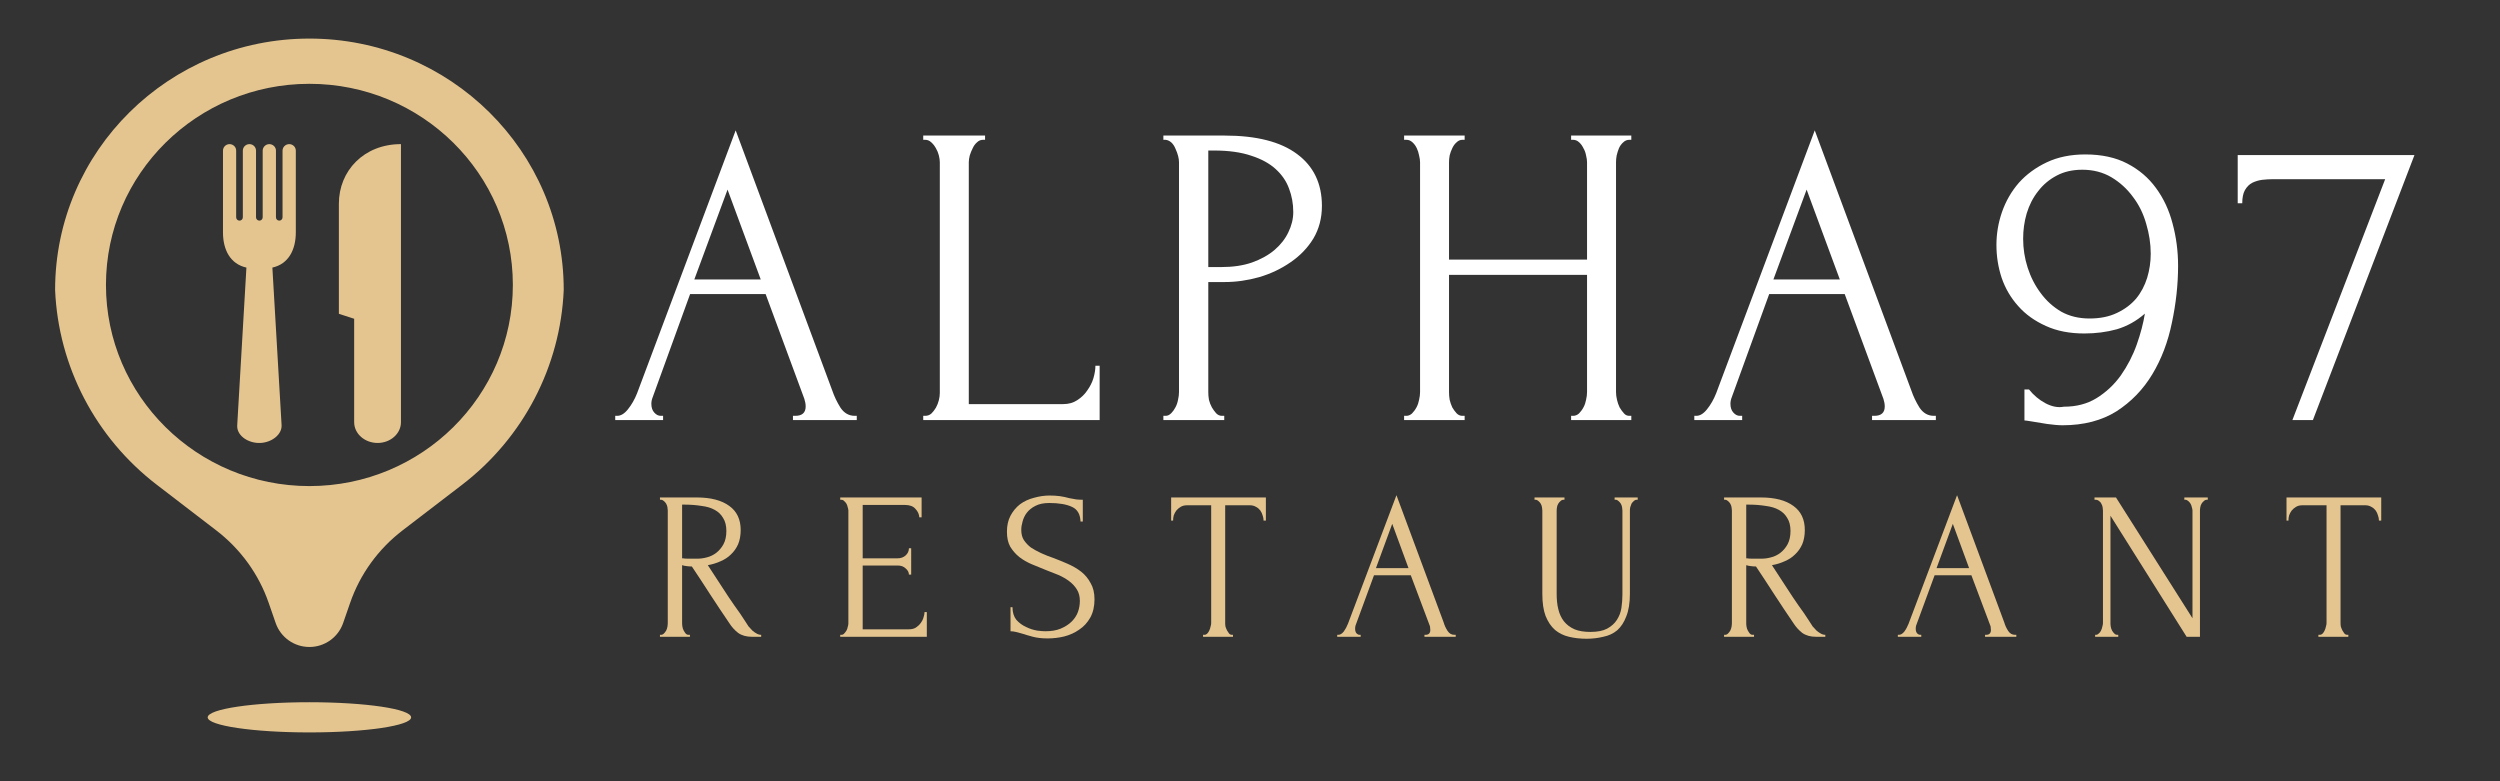 <svg xmlns="http://www.w3.org/2000/svg" xmlns:xlink="http://www.w3.org/1999/xlink" width="160" zoomAndPan="magnify" viewBox="0 0 120 37.5" height="50" preserveAspectRatio="xMidYMid meet" version="1.0"><rect x="0" y="0" width="120" height="37.5" fill="#333333" stroke="none"/><defs><g/><clipPath id="e47117f96a"><path d="M 2.641 1.852 L 27.062 1.852 L 27.062 35.156 L 2.641 35.156 Z M 2.641 1.852 " clip-rule="nonzero"/></clipPath></defs><g clip-path="url(#e47117f96a)"><path fill="#e4c590" d="M 12.898 28.941 C 12.422 27.562 11.547 26.355 10.383 25.461 L 7.523 23.266 C 4.586 21.012 2.801 17.59 2.645 13.918 C 2.645 7.254 8.109 1.852 14.852 1.852 C 21.594 1.852 27.059 7.254 27.059 13.918 C 26.902 17.59 25.121 21.012 22.184 23.266 L 19.32 25.461 C 18.156 26.355 17.281 27.562 16.805 28.941 L 16.469 29.91 C 16.23 30.594 15.582 31.055 14.852 31.055 C 14.121 31.055 13.473 30.594 13.234 29.91 Z M 14.852 35.156 C 12.156 35.156 9.969 34.832 9.969 34.434 C 9.969 34.031 12.156 33.707 14.852 33.707 C 17.547 33.707 19.734 34.031 19.734 34.434 C 19.734 34.832 17.547 35.156 14.852 35.156 Z M 14.852 23.332 C 20.246 23.332 24.617 19.008 24.617 13.676 C 24.617 8.344 20.246 4.023 14.852 4.023 C 9.461 4.023 5.086 8.344 5.086 13.676 C 5.086 19.008 9.461 23.332 14.852 23.332 Z M 13.074 12.844 L 13.516 20.402 C 13.543 20.852 13.051 21.238 12.496 21.262 C 11.941 21.285 11.41 20.941 11.387 20.492 C 11.383 20.461 11.383 20.43 11.387 20.402 L 11.828 12.844 C 11.047 12.672 10.703 11.98 10.703 11.156 L 10.703 7.23 C 10.703 7.059 10.844 6.918 11.02 6.918 C 11.195 6.918 11.336 7.059 11.336 7.23 L 11.336 10.43 C 11.336 10.52 11.406 10.59 11.496 10.59 C 11.586 10.59 11.656 10.52 11.656 10.43 L 11.656 7.23 C 11.656 7.059 11.797 6.918 11.973 6.918 C 12.148 6.918 12.289 7.059 12.289 7.23 L 12.289 10.43 C 12.289 10.52 12.363 10.59 12.449 10.59 C 12.539 10.59 12.609 10.52 12.609 10.43 L 12.609 7.23 C 12.609 7.059 12.754 6.918 12.926 6.918 C 13.102 6.918 13.246 7.059 13.246 7.23 L 13.246 10.43 C 13.246 10.52 13.316 10.59 13.406 10.59 C 13.492 10.59 13.562 10.52 13.562 10.43 L 13.562 7.23 C 13.562 7.059 13.707 6.918 13.883 6.918 C 14.059 6.918 14.199 7.059 14.199 7.23 L 14.199 11.156 C 14.199 11.98 13.855 12.672 13.074 12.844 Z M 19.246 14.859 L 19.246 20.266 C 19.246 20.816 18.742 21.262 18.125 21.262 C 17.504 21.262 17 20.816 17 20.266 L 17 15.301 L 16.266 15.062 L 16.266 9.777 C 16.266 8.199 17.465 6.918 19.246 6.918 Z M 19.246 14.859 " fill-opacity="1" fill-rule="nonzero"/></g><g fill="#ffffff" fill-opacity="1"><g transform="translate(29.234, 20.163)"><g><path d="M 8.828 -0.203 L 8.938 -0.203 C 9.27 -0.203 9.438 -0.352 9.438 -0.656 C 9.438 -0.77 9.414 -0.891 9.375 -1.016 L 7.516 -6.047 L 3.891 -6.047 L 2.094 -1.094 C 2.051 -0.988 2.031 -0.883 2.031 -0.781 C 2.031 -0.602 2.078 -0.461 2.172 -0.359 C 2.266 -0.254 2.367 -0.203 2.484 -0.203 L 2.594 -0.203 L 2.594 0 L 0.297 0 L 0.297 -0.203 L 0.391 -0.203 C 0.566 -0.203 0.738 -0.305 0.906 -0.516 C 1.082 -0.734 1.227 -0.988 1.344 -1.281 L 6.078 -13.906 L 10.719 -1.406 C 10.812 -1.133 10.941 -0.863 11.109 -0.594 C 11.285 -0.332 11.516 -0.203 11.797 -0.203 L 11.891 -0.203 L 11.891 0 L 8.828 0 Z M 4.094 -6.75 L 7.281 -6.75 L 5.688 -11.062 Z M 4.094 -6.75 "/></g></g></g><g fill="#ffffff" fill-opacity="1"><g transform="translate(43.377, 20.163)"><g><path d="M 0.938 -0.203 L 1.031 -0.203 C 1.145 -0.203 1.242 -0.238 1.328 -0.312 C 1.41 -0.395 1.484 -0.488 1.547 -0.594 C 1.609 -0.707 1.656 -0.828 1.688 -0.953 C 1.719 -1.078 1.734 -1.191 1.734 -1.297 L 1.734 -12.375 C 1.734 -12.469 1.719 -12.578 1.688 -12.703 C 1.656 -12.828 1.609 -12.941 1.547 -13.047 C 1.484 -13.16 1.41 -13.254 1.328 -13.328 C 1.242 -13.41 1.145 -13.453 1.031 -13.453 L 0.938 -13.453 L 0.938 -13.656 L 3.906 -13.656 L 3.906 -13.453 L 3.812 -13.453 C 3.695 -13.453 3.598 -13.41 3.516 -13.328 C 3.43 -13.254 3.363 -13.16 3.312 -13.047 C 3.258 -12.941 3.211 -12.828 3.172 -12.703 C 3.141 -12.578 3.125 -12.469 3.125 -12.375 L 3.125 -0.766 L 7.656 -0.766 C 7.914 -0.766 8.141 -0.828 8.328 -0.953 C 8.523 -1.078 8.688 -1.234 8.812 -1.422 C 8.945 -1.609 9.047 -1.805 9.109 -2.016 C 9.172 -2.234 9.203 -2.43 9.203 -2.609 L 9.406 -2.609 L 9.406 0 L 0.938 0 Z M 0.938 -0.203 "/></g></g></g><g fill="#ffffff" fill-opacity="1"><g transform="translate(54.936, 20.163)"><g><path d="M 0.906 -13.656 L 3.844 -13.656 C 5.375 -13.656 6.535 -13.359 7.328 -12.766 C 8.117 -12.18 8.516 -11.352 8.516 -10.281 C 8.516 -9.695 8.379 -9.176 8.109 -8.719 C 7.836 -8.27 7.473 -7.891 7.016 -7.578 C 6.566 -7.266 6.062 -7.023 5.5 -6.859 C 4.945 -6.703 4.395 -6.625 3.844 -6.625 L 3.062 -6.625 L 3.062 -1.344 C 3.062 -1.227 3.07 -1.102 3.094 -0.969 C 3.125 -0.844 3.172 -0.723 3.234 -0.609 C 3.297 -0.504 3.363 -0.41 3.438 -0.328 C 3.52 -0.242 3.613 -0.203 3.719 -0.203 L 3.828 -0.203 L 3.828 0 L 0.906 0 L 0.906 -0.203 L 1.016 -0.203 C 1.109 -0.203 1.195 -0.242 1.281 -0.328 C 1.363 -0.41 1.43 -0.504 1.484 -0.609 C 1.547 -0.723 1.586 -0.844 1.609 -0.969 C 1.641 -1.102 1.656 -1.227 1.656 -1.344 L 1.656 -12.375 C 1.656 -12.562 1.598 -12.781 1.484 -13.031 C 1.379 -13.281 1.223 -13.422 1.016 -13.453 L 0.906 -13.453 Z M 3.062 -12.938 L 3.062 -7.344 L 3.688 -7.344 C 4.238 -7.344 4.727 -7.414 5.156 -7.562 C 5.594 -7.719 5.957 -7.922 6.25 -8.172 C 6.539 -8.422 6.758 -8.703 6.906 -9.016 C 7.062 -9.336 7.141 -9.66 7.141 -9.984 C 7.141 -10.391 7.07 -10.766 6.938 -11.109 C 6.812 -11.461 6.598 -11.773 6.297 -12.047 C 6.004 -12.316 5.613 -12.531 5.125 -12.688 C 4.645 -12.852 4.051 -12.938 3.344 -12.938 Z M 3.062 -12.938 "/></g></g></g><g fill="#ffffff" fill-opacity="1"><g transform="translate(66.225, 20.163)"><g><path d="M 9.188 -0.203 L 9.281 -0.203 C 9.383 -0.203 9.477 -0.238 9.562 -0.312 C 9.645 -0.395 9.719 -0.492 9.781 -0.609 C 9.844 -0.723 9.883 -0.844 9.906 -0.969 C 9.938 -1.102 9.953 -1.227 9.953 -1.344 L 9.953 -6.969 L 3.328 -6.969 L 3.328 -1.344 C 3.328 -1.227 3.336 -1.102 3.359 -0.969 C 3.391 -0.844 3.43 -0.723 3.484 -0.609 C 3.547 -0.504 3.613 -0.41 3.688 -0.328 C 3.77 -0.242 3.863 -0.203 3.969 -0.203 L 4.078 -0.203 L 4.078 0 L 1.172 0 L 1.172 -0.203 L 1.281 -0.203 C 1.375 -0.203 1.461 -0.238 1.547 -0.312 C 1.629 -0.395 1.703 -0.492 1.766 -0.609 C 1.828 -0.723 1.867 -0.844 1.891 -0.969 C 1.922 -1.102 1.938 -1.227 1.938 -1.344 L 1.938 -12.375 C 1.938 -12.469 1.922 -12.578 1.891 -12.703 C 1.867 -12.828 1.832 -12.941 1.781 -13.047 C 1.727 -13.16 1.66 -13.254 1.578 -13.328 C 1.492 -13.41 1.395 -13.453 1.281 -13.453 L 1.172 -13.453 L 1.172 -13.656 L 4.078 -13.656 L 4.078 -13.453 L 3.969 -13.453 C 3.863 -13.453 3.77 -13.41 3.688 -13.328 C 3.602 -13.254 3.535 -13.16 3.484 -13.047 C 3.43 -12.941 3.391 -12.828 3.359 -12.703 C 3.336 -12.578 3.328 -12.469 3.328 -12.375 L 3.328 -7.703 L 9.953 -7.703 L 9.953 -12.375 C 9.953 -12.469 9.938 -12.578 9.906 -12.703 C 9.883 -12.828 9.844 -12.941 9.781 -13.047 C 9.727 -13.16 9.66 -13.254 9.578 -13.328 C 9.492 -13.41 9.395 -13.453 9.281 -13.453 L 9.188 -13.453 L 9.188 -13.656 L 12.078 -13.656 L 12.078 -13.453 L 11.984 -13.453 C 11.867 -13.453 11.77 -13.41 11.688 -13.328 C 11.602 -13.254 11.535 -13.16 11.484 -13.047 C 11.441 -12.941 11.406 -12.828 11.375 -12.703 C 11.352 -12.578 11.344 -12.469 11.344 -12.375 L 11.344 -1.344 C 11.344 -1.227 11.359 -1.102 11.391 -0.969 C 11.422 -0.844 11.461 -0.723 11.516 -0.609 C 11.578 -0.504 11.645 -0.41 11.719 -0.328 C 11.789 -0.242 11.879 -0.203 11.984 -0.203 L 12.078 -0.203 L 12.078 0 L 9.188 0 Z M 9.188 -0.203 "/></g></g></g><g fill="#ffffff" fill-opacity="1"><g transform="translate(81.03, 20.163)"><g><path d="M 8.828 -0.203 L 8.938 -0.203 C 9.27 -0.203 9.438 -0.352 9.438 -0.656 C 9.438 -0.77 9.414 -0.891 9.375 -1.016 L 7.516 -6.047 L 3.891 -6.047 L 2.094 -1.094 C 2.051 -0.988 2.031 -0.883 2.031 -0.781 C 2.031 -0.602 2.078 -0.461 2.172 -0.359 C 2.266 -0.254 2.367 -0.203 2.484 -0.203 L 2.594 -0.203 L 2.594 0 L 0.297 0 L 0.297 -0.203 L 0.391 -0.203 C 0.566 -0.203 0.738 -0.305 0.906 -0.516 C 1.082 -0.734 1.227 -0.988 1.344 -1.281 L 6.078 -13.906 L 10.719 -1.406 C 10.812 -1.133 10.941 -0.863 11.109 -0.594 C 11.285 -0.332 11.516 -0.203 11.797 -0.203 L 11.891 -0.203 L 11.891 0 L 8.828 0 Z M 4.094 -6.75 L 7.281 -6.75 L 5.688 -11.062 Z M 4.094 -6.75 "/></g></g></g><g fill="#ffffff" fill-opacity="1"><g transform="translate(95.173, 20.163)"><g><path d="M 5.125 -4.875 C 5.625 -4.875 6.062 -4.961 6.438 -5.141 C 6.812 -5.316 7.117 -5.547 7.359 -5.828 C 7.598 -6.117 7.773 -6.453 7.891 -6.828 C 8.004 -7.203 8.062 -7.586 8.062 -7.984 C 8.062 -8.461 7.988 -8.941 7.844 -9.422 C 7.707 -9.91 7.492 -10.344 7.203 -10.719 C 6.922 -11.102 6.578 -11.414 6.172 -11.656 C 5.766 -11.895 5.301 -12.016 4.781 -12.016 C 4.312 -12.016 3.898 -11.922 3.547 -11.734 C 3.191 -11.547 2.895 -11.297 2.656 -10.984 C 2.414 -10.68 2.234 -10.328 2.109 -9.922 C 1.992 -9.523 1.938 -9.117 1.938 -8.703 C 1.938 -8.234 2.008 -7.77 2.156 -7.312 C 2.301 -6.863 2.508 -6.457 2.781 -6.094 C 3.051 -5.727 3.379 -5.43 3.766 -5.203 C 4.16 -4.984 4.613 -4.875 5.125 -4.875 Z M 2.219 -1.469 C 2.438 -1.195 2.695 -0.977 3 -0.812 C 3.312 -0.645 3.609 -0.586 3.891 -0.641 C 4.484 -0.641 5.004 -0.773 5.453 -1.047 C 5.91 -1.328 6.301 -1.691 6.625 -2.141 C 6.945 -2.598 7.203 -3.094 7.391 -3.625 C 7.578 -4.156 7.707 -4.648 7.781 -5.109 C 7.375 -4.754 6.926 -4.504 6.438 -4.359 C 5.945 -4.223 5.426 -4.156 4.875 -4.156 C 4.176 -4.156 3.562 -4.273 3.031 -4.516 C 2.5 -4.754 2.055 -5.07 1.703 -5.469 C 1.348 -5.863 1.082 -6.316 0.906 -6.828 C 0.738 -7.336 0.656 -7.863 0.656 -8.406 C 0.656 -8.938 0.742 -9.461 0.922 -9.984 C 1.109 -10.516 1.379 -10.984 1.734 -11.391 C 2.098 -11.797 2.547 -12.125 3.078 -12.375 C 3.609 -12.625 4.223 -12.75 4.922 -12.75 C 5.711 -12.75 6.383 -12.602 6.938 -12.312 C 7.5 -12.02 7.957 -11.629 8.312 -11.141 C 8.676 -10.648 8.941 -10.082 9.109 -9.438 C 9.285 -8.789 9.375 -8.113 9.375 -7.406 C 9.375 -6.5 9.273 -5.586 9.078 -4.672 C 8.891 -3.754 8.578 -2.93 8.141 -2.203 C 7.703 -1.473 7.129 -0.879 6.422 -0.422 C 5.711 0.023 4.848 0.25 3.828 0.25 C 3.629 0.25 3.383 0.227 3.094 0.188 C 2.812 0.145 2.586 0.109 2.422 0.078 C 2.328 0.066 2.227 0.051 2.125 0.031 C 2.02 0.02 1.977 0.016 2 0.016 L 2 -1.469 Z M 2.219 -1.469 "/></g></g></g><g fill="#ffffff" fill-opacity="1"><g transform="translate(107.269, 20.163)"><g><path d="M 3.75 0 L 2.766 0 L 7.219 -11.562 L 1.828 -11.562 C 1.66 -11.562 1.488 -11.551 1.312 -11.531 C 1.145 -11.508 0.988 -11.461 0.844 -11.391 C 0.695 -11.316 0.578 -11.195 0.484 -11.031 C 0.398 -10.875 0.359 -10.664 0.359 -10.406 L 0.141 -10.406 L 0.141 -12.719 L 8.625 -12.719 Z M 3.75 0 "/></g></g></g><g fill="#e4c590" fill-opacity="1"><g transform="translate(31.225, 30.566)"><g><path d="M 1.828 -0.094 L 1.891 -0.094 L 1.891 0 L 0.453 0 L 0.453 -0.094 L 0.5 -0.094 C 0.551 -0.094 0.598 -0.113 0.641 -0.156 C 0.68 -0.195 0.719 -0.242 0.75 -0.297 C 0.781 -0.359 0.801 -0.422 0.812 -0.484 C 0.82 -0.547 0.828 -0.602 0.828 -0.656 L 0.828 -6.062 C 0.828 -6.102 0.82 -6.156 0.812 -6.219 C 0.801 -6.281 0.781 -6.336 0.75 -6.391 C 0.719 -6.441 0.68 -6.484 0.641 -6.516 C 0.598 -6.555 0.551 -6.578 0.5 -6.578 L 0.453 -6.578 L 0.453 -6.688 L 2.219 -6.688 C 2.895 -6.688 3.414 -6.551 3.781 -6.281 C 4.145 -6.02 4.328 -5.633 4.328 -5.125 C 4.328 -4.863 4.285 -4.633 4.203 -4.438 C 4.117 -4.25 4.004 -4.086 3.859 -3.953 C 3.723 -3.816 3.555 -3.707 3.359 -3.625 C 3.172 -3.539 2.969 -3.477 2.75 -3.438 L 3.484 -2.312 C 3.66 -2.039 3.836 -1.773 4.016 -1.516 C 4.203 -1.266 4.383 -1 4.562 -0.719 C 4.602 -0.656 4.648 -0.582 4.703 -0.5 C 4.766 -0.426 4.828 -0.359 4.891 -0.297 C 4.953 -0.242 5.02 -0.195 5.094 -0.156 C 5.164 -0.113 5.238 -0.094 5.312 -0.094 L 5.312 0 L 4.875 0 C 4.602 0 4.379 -0.062 4.203 -0.188 C 4.035 -0.32 3.895 -0.477 3.781 -0.656 C 3.477 -1.102 3.176 -1.555 2.875 -2.016 C 2.582 -2.473 2.285 -2.926 1.984 -3.375 C 1.91 -3.375 1.832 -3.379 1.75 -3.391 C 1.664 -3.398 1.586 -3.414 1.516 -3.438 L 1.516 -0.656 C 1.516 -0.602 1.52 -0.547 1.531 -0.484 C 1.539 -0.422 1.562 -0.359 1.594 -0.297 C 1.625 -0.242 1.656 -0.195 1.688 -0.156 C 1.727 -0.113 1.773 -0.094 1.828 -0.094 Z M 1.516 -6.344 L 1.516 -3.766 L 1.562 -3.766 C 1.613 -3.754 1.695 -3.75 1.812 -3.75 C 1.938 -3.75 2.086 -3.75 2.266 -3.75 C 2.398 -3.75 2.547 -3.77 2.703 -3.812 C 2.867 -3.852 3.02 -3.926 3.156 -4.031 C 3.289 -4.133 3.406 -4.27 3.5 -4.438 C 3.594 -4.613 3.641 -4.828 3.641 -5.078 C 3.641 -5.336 3.586 -5.547 3.484 -5.703 C 3.391 -5.867 3.254 -6 3.078 -6.094 C 2.91 -6.188 2.703 -6.25 2.453 -6.281 C 2.211 -6.32 1.945 -6.344 1.656 -6.344 Z M 1.516 -6.344 "/></g></g></g><g fill="#e4c590" fill-opacity="1"><g transform="translate(39.878, 30.566)"><g><path d="M 0.453 -0.094 L 0.5 -0.094 C 0.562 -0.094 0.609 -0.113 0.641 -0.156 C 0.68 -0.195 0.719 -0.242 0.75 -0.297 C 0.781 -0.348 0.801 -0.406 0.812 -0.469 C 0.832 -0.531 0.844 -0.586 0.844 -0.641 L 0.844 -6.062 C 0.844 -6.102 0.832 -6.156 0.812 -6.219 C 0.801 -6.281 0.781 -6.336 0.75 -6.391 C 0.719 -6.441 0.68 -6.484 0.641 -6.516 C 0.609 -6.555 0.562 -6.578 0.5 -6.578 L 0.453 -6.578 L 0.453 -6.688 L 4.359 -6.688 L 4.359 -5.734 L 4.25 -5.734 C 4.238 -5.891 4.176 -6.023 4.062 -6.141 C 3.957 -6.266 3.789 -6.328 3.562 -6.328 L 1.531 -6.328 L 1.531 -3.766 L 3.203 -3.766 C 3.359 -3.766 3.488 -3.812 3.594 -3.906 C 3.695 -4 3.75 -4.113 3.75 -4.25 L 3.859 -4.25 L 3.859 -2.984 L 3.75 -2.984 C 3.75 -3.098 3.695 -3.195 3.594 -3.281 C 3.5 -3.375 3.367 -3.422 3.203 -3.422 L 1.531 -3.422 L 1.531 -0.359 L 3.75 -0.359 C 3.875 -0.359 3.984 -0.383 4.078 -0.438 C 4.172 -0.5 4.25 -0.57 4.312 -0.656 C 4.383 -0.75 4.43 -0.844 4.453 -0.938 C 4.484 -1.031 4.5 -1.113 4.5 -1.188 L 4.609 -1.188 L 4.609 0 L 0.453 0 Z M 0.453 -0.094 "/></g></g></g><g fill="#e4c590" fill-opacity="1"><g transform="translate(47.974, 30.566)"><g><path d="M 4.562 -1.797 C 4.562 -1.453 4.492 -1.16 4.359 -0.922 C 4.223 -0.68 4.047 -0.488 3.828 -0.344 C 3.617 -0.195 3.379 -0.086 3.109 -0.016 C 2.848 0.047 2.582 0.078 2.312 0.078 C 2.039 0.078 1.805 0.051 1.609 0 C 1.422 -0.051 1.242 -0.102 1.078 -0.156 C 0.973 -0.188 0.875 -0.211 0.781 -0.234 C 0.695 -0.254 0.613 -0.266 0.531 -0.266 L 0.531 -1.422 L 0.625 -1.422 C 0.625 -1.172 0.688 -0.969 0.812 -0.812 C 0.945 -0.664 1.102 -0.551 1.281 -0.469 C 1.457 -0.383 1.633 -0.328 1.812 -0.297 C 1.988 -0.273 2.117 -0.266 2.203 -0.266 C 2.484 -0.266 2.727 -0.305 2.938 -0.391 C 3.156 -0.484 3.332 -0.598 3.469 -0.734 C 3.602 -0.867 3.703 -1.02 3.766 -1.188 C 3.828 -1.363 3.859 -1.539 3.859 -1.719 C 3.859 -1.938 3.812 -2.117 3.719 -2.266 C 3.625 -2.422 3.5 -2.555 3.344 -2.672 C 3.195 -2.785 3.023 -2.883 2.828 -2.969 C 2.629 -3.051 2.43 -3.129 2.234 -3.203 C 2.004 -3.297 1.773 -3.391 1.547 -3.484 C 1.328 -3.578 1.129 -3.691 0.953 -3.828 C 0.773 -3.973 0.629 -4.141 0.516 -4.328 C 0.41 -4.516 0.359 -4.754 0.359 -5.047 C 0.359 -5.336 0.414 -5.594 0.531 -5.812 C 0.645 -6.031 0.797 -6.211 0.984 -6.359 C 1.18 -6.504 1.406 -6.609 1.656 -6.672 C 1.906 -6.742 2.156 -6.781 2.406 -6.781 C 2.582 -6.781 2.75 -6.77 2.906 -6.75 C 3.062 -6.727 3.207 -6.695 3.344 -6.656 C 3.469 -6.633 3.582 -6.613 3.688 -6.594 C 3.789 -6.582 3.895 -6.578 4 -6.578 L 4 -5.531 L 3.891 -5.531 C 3.879 -5.883 3.742 -6.117 3.484 -6.234 C 3.223 -6.359 2.859 -6.422 2.391 -6.422 C 2.117 -6.422 1.895 -6.375 1.719 -6.281 C 1.551 -6.195 1.414 -6.086 1.312 -5.953 C 1.219 -5.828 1.148 -5.688 1.109 -5.531 C 1.066 -5.383 1.047 -5.254 1.047 -5.141 C 1.047 -4.941 1.086 -4.773 1.172 -4.641 C 1.266 -4.504 1.379 -4.383 1.516 -4.281 C 1.66 -4.188 1.82 -4.098 2 -4.016 C 2.188 -3.93 2.383 -3.852 2.594 -3.781 C 2.82 -3.695 3.051 -3.602 3.281 -3.5 C 3.52 -3.395 3.734 -3.27 3.922 -3.125 C 4.109 -2.977 4.258 -2.797 4.375 -2.578 C 4.5 -2.367 4.562 -2.109 4.562 -1.797 Z M 4.562 -1.797 "/></g></g></g><g fill="#e4c590" fill-opacity="1"><g transform="translate(56.121, 30.566)"><g><path d="M 3.016 -0.094 L 3.062 -0.094 L 3.062 0 L 1.625 0 L 1.625 -0.094 L 1.688 -0.094 C 1.738 -0.094 1.785 -0.113 1.828 -0.156 C 1.867 -0.195 1.898 -0.242 1.922 -0.297 C 1.953 -0.359 1.973 -0.422 1.984 -0.484 C 2.004 -0.547 2.016 -0.602 2.016 -0.656 L 2.016 -6.312 L 0.844 -6.312 C 0.727 -6.312 0.629 -6.285 0.547 -6.234 C 0.473 -6.191 0.406 -6.133 0.344 -6.062 C 0.289 -5.988 0.25 -5.91 0.219 -5.828 C 0.195 -5.742 0.188 -5.66 0.188 -5.578 L 0.094 -5.578 L 0.094 -6.688 L 4.641 -6.688 L 4.641 -5.578 L 4.531 -5.578 C 4.531 -5.66 4.516 -5.742 4.484 -5.828 C 4.461 -5.91 4.426 -5.988 4.375 -6.062 C 4.32 -6.133 4.254 -6.191 4.172 -6.234 C 4.086 -6.285 3.992 -6.312 3.891 -6.312 L 2.688 -6.312 L 2.688 -0.656 C 2.688 -0.602 2.691 -0.547 2.703 -0.484 C 2.723 -0.422 2.75 -0.359 2.781 -0.297 C 2.812 -0.242 2.844 -0.195 2.875 -0.156 C 2.914 -0.113 2.961 -0.094 3.016 -0.094 Z M 3.016 -0.094 "/></g></g></g><g fill="#e4c590" fill-opacity="1"><g transform="translate(64.046, 30.566)"><g><path d="M 4.328 -0.094 L 4.375 -0.094 C 4.531 -0.094 4.609 -0.172 4.609 -0.328 C 4.609 -0.379 4.602 -0.438 4.594 -0.5 L 3.672 -2.953 L 1.906 -2.953 L 1.016 -0.531 C 1.004 -0.477 1 -0.43 1 -0.391 C 1 -0.297 1.02 -0.223 1.062 -0.172 C 1.113 -0.117 1.164 -0.094 1.219 -0.094 L 1.266 -0.094 L 1.266 0 L 0.141 0 L 0.141 -0.094 L 0.188 -0.094 C 0.281 -0.094 0.367 -0.145 0.453 -0.25 C 0.535 -0.363 0.602 -0.488 0.656 -0.625 L 2.984 -6.797 L 5.25 -0.688 C 5.289 -0.551 5.352 -0.414 5.438 -0.281 C 5.52 -0.156 5.629 -0.094 5.766 -0.094 L 5.828 -0.094 L 5.828 0 L 4.328 0 Z M 2 -3.297 L 3.562 -3.297 L 2.781 -5.422 Z M 2 -3.297 "/></g></g></g><g fill="#e4c590" fill-opacity="1"><g transform="translate(73.204, 30.566)"><g><path d="M 0.453 -6.688 L 1.891 -6.688 L 1.891 -6.578 L 1.844 -6.578 C 1.789 -6.578 1.742 -6.555 1.703 -6.516 C 1.66 -6.484 1.625 -6.441 1.594 -6.391 C 1.562 -6.336 1.539 -6.281 1.531 -6.219 C 1.52 -6.156 1.516 -6.102 1.516 -6.062 L 1.516 -2.062 C 1.516 -1.789 1.539 -1.547 1.594 -1.328 C 1.645 -1.109 1.734 -0.914 1.859 -0.75 C 1.992 -0.582 2.164 -0.453 2.375 -0.359 C 2.582 -0.273 2.836 -0.234 3.141 -0.234 C 3.473 -0.234 3.738 -0.285 3.938 -0.391 C 4.145 -0.504 4.301 -0.645 4.406 -0.812 C 4.52 -0.988 4.594 -1.18 4.625 -1.391 C 4.656 -1.609 4.672 -1.82 4.672 -2.031 L 4.672 -6.062 C 4.672 -6.102 4.664 -6.156 4.656 -6.219 C 4.645 -6.281 4.625 -6.336 4.594 -6.391 C 4.562 -6.441 4.523 -6.484 4.484 -6.516 C 4.441 -6.555 4.398 -6.578 4.359 -6.578 L 4.297 -6.578 L 4.297 -6.688 L 5.406 -6.688 L 5.406 -6.578 L 5.359 -6.578 C 5.305 -6.578 5.258 -6.555 5.219 -6.516 C 5.176 -6.484 5.141 -6.441 5.109 -6.391 C 5.086 -6.336 5.066 -6.281 5.047 -6.219 C 5.035 -6.156 5.031 -6.102 5.031 -6.062 L 5.031 -2.062 C 5.031 -1.625 4.973 -1.266 4.859 -0.984 C 4.754 -0.703 4.609 -0.477 4.422 -0.312 C 4.234 -0.156 4.008 -0.051 3.75 0 C 3.5 0.062 3.234 0.094 2.953 0.094 C 2.648 0.094 2.367 0.062 2.109 0 C 1.848 -0.062 1.625 -0.172 1.438 -0.328 C 1.25 -0.492 1.098 -0.719 0.984 -1 C 0.879 -1.281 0.828 -1.633 0.828 -2.062 L 0.828 -6.062 C 0.828 -6.102 0.82 -6.156 0.812 -6.219 C 0.801 -6.281 0.781 -6.336 0.75 -6.391 C 0.719 -6.441 0.68 -6.484 0.641 -6.516 C 0.598 -6.555 0.551 -6.578 0.5 -6.578 L 0.453 -6.578 Z M 0.453 -6.688 "/></g></g></g><g fill="#e4c590" fill-opacity="1"><g transform="translate(82.303, 30.566)"><g><path d="M 1.828 -0.094 L 1.891 -0.094 L 1.891 0 L 0.453 0 L 0.453 -0.094 L 0.5 -0.094 C 0.551 -0.094 0.598 -0.113 0.641 -0.156 C 0.68 -0.195 0.719 -0.242 0.75 -0.297 C 0.781 -0.359 0.801 -0.422 0.812 -0.484 C 0.82 -0.547 0.828 -0.602 0.828 -0.656 L 0.828 -6.062 C 0.828 -6.102 0.82 -6.156 0.812 -6.219 C 0.801 -6.281 0.781 -6.336 0.75 -6.391 C 0.719 -6.441 0.68 -6.484 0.641 -6.516 C 0.598 -6.555 0.551 -6.578 0.5 -6.578 L 0.453 -6.578 L 0.453 -6.688 L 2.219 -6.688 C 2.895 -6.688 3.414 -6.551 3.781 -6.281 C 4.145 -6.02 4.328 -5.633 4.328 -5.125 C 4.328 -4.863 4.285 -4.633 4.203 -4.438 C 4.117 -4.25 4.004 -4.086 3.859 -3.953 C 3.723 -3.816 3.555 -3.707 3.359 -3.625 C 3.172 -3.539 2.969 -3.477 2.75 -3.438 L 3.484 -2.312 C 3.66 -2.039 3.836 -1.773 4.016 -1.516 C 4.203 -1.266 4.383 -1 4.562 -0.719 C 4.602 -0.656 4.648 -0.582 4.703 -0.5 C 4.766 -0.426 4.828 -0.359 4.891 -0.297 C 4.953 -0.242 5.02 -0.195 5.094 -0.156 C 5.164 -0.113 5.238 -0.094 5.312 -0.094 L 5.312 0 L 4.875 0 C 4.602 0 4.379 -0.062 4.203 -0.188 C 4.035 -0.32 3.895 -0.477 3.781 -0.656 C 3.477 -1.102 3.176 -1.555 2.875 -2.016 C 2.582 -2.473 2.285 -2.926 1.984 -3.375 C 1.91 -3.375 1.832 -3.379 1.75 -3.391 C 1.664 -3.398 1.586 -3.414 1.516 -3.438 L 1.516 -0.656 C 1.516 -0.602 1.52 -0.547 1.531 -0.484 C 1.539 -0.422 1.562 -0.359 1.594 -0.297 C 1.625 -0.242 1.656 -0.195 1.688 -0.156 C 1.727 -0.113 1.773 -0.094 1.828 -0.094 Z M 1.516 -6.344 L 1.516 -3.766 L 1.562 -3.766 C 1.613 -3.754 1.695 -3.75 1.812 -3.75 C 1.938 -3.75 2.086 -3.75 2.266 -3.75 C 2.398 -3.75 2.547 -3.77 2.703 -3.812 C 2.867 -3.852 3.02 -3.926 3.156 -4.031 C 3.289 -4.133 3.406 -4.27 3.5 -4.438 C 3.594 -4.613 3.641 -4.828 3.641 -5.078 C 3.641 -5.336 3.586 -5.547 3.484 -5.703 C 3.391 -5.867 3.254 -6 3.078 -6.094 C 2.91 -6.188 2.703 -6.25 2.453 -6.281 C 2.211 -6.32 1.945 -6.344 1.656 -6.344 Z M 1.516 -6.344 "/></g></g></g><g fill="#e4c590" fill-opacity="1"><g transform="translate(90.955, 30.566)"><g><path d="M 4.328 -0.094 L 4.375 -0.094 C 4.531 -0.094 4.609 -0.172 4.609 -0.328 C 4.609 -0.379 4.602 -0.438 4.594 -0.5 L 3.672 -2.953 L 1.906 -2.953 L 1.016 -0.531 C 1.004 -0.477 1 -0.43 1 -0.391 C 1 -0.297 1.02 -0.223 1.062 -0.172 C 1.113 -0.117 1.164 -0.094 1.219 -0.094 L 1.266 -0.094 L 1.266 0 L 0.141 0 L 0.141 -0.094 L 0.188 -0.094 C 0.281 -0.094 0.367 -0.145 0.453 -0.25 C 0.535 -0.363 0.602 -0.488 0.656 -0.625 L 2.984 -6.797 L 5.25 -0.688 C 5.289 -0.551 5.352 -0.414 5.438 -0.281 C 5.52 -0.156 5.629 -0.094 5.766 -0.094 L 5.828 -0.094 L 5.828 0 L 4.328 0 Z M 2 -3.297 L 3.562 -3.297 L 2.781 -5.422 Z M 2 -3.297 "/></g></g></g><g fill="#e4c590" fill-opacity="1"><g transform="translate(100.114, 30.566)"><g><path d="M 1.516 -0.094 L 1.562 -0.094 L 1.562 0 L 0.453 0 L 0.453 -0.094 L 0.5 -0.094 C 0.539 -0.094 0.582 -0.113 0.625 -0.156 C 0.676 -0.195 0.711 -0.242 0.734 -0.297 C 0.766 -0.359 0.785 -0.422 0.797 -0.484 C 0.816 -0.547 0.828 -0.602 0.828 -0.656 L 0.828 -6.062 C 0.828 -6.102 0.82 -6.156 0.812 -6.219 C 0.801 -6.281 0.781 -6.336 0.75 -6.391 C 0.727 -6.441 0.691 -6.484 0.641 -6.516 C 0.598 -6.555 0.539 -6.578 0.469 -6.578 L 0.422 -6.578 L 0.422 -6.688 L 1.453 -6.688 L 5.125 -0.891 L 5.125 -6.062 C 5.125 -6.102 5.113 -6.156 5.094 -6.219 C 5.082 -6.281 5.062 -6.336 5.031 -6.391 C 5 -6.441 4.961 -6.484 4.922 -6.516 C 4.879 -6.555 4.832 -6.578 4.781 -6.578 L 4.734 -6.578 L 4.734 -6.688 L 5.859 -6.688 L 5.859 -6.578 L 5.812 -6.578 C 5.758 -6.578 5.711 -6.555 5.672 -6.516 C 5.629 -6.484 5.594 -6.441 5.562 -6.391 C 5.531 -6.336 5.508 -6.281 5.5 -6.219 C 5.488 -6.156 5.484 -6.102 5.484 -6.062 L 5.484 0 L 4.844 0 L 1.188 -5.812 L 1.188 -0.656 C 1.188 -0.602 1.191 -0.547 1.203 -0.484 C 1.211 -0.422 1.234 -0.359 1.266 -0.297 C 1.297 -0.242 1.332 -0.195 1.375 -0.156 C 1.414 -0.113 1.461 -0.094 1.516 -0.094 Z M 1.516 -0.094 "/></g></g></g><g fill="#e4c590" fill-opacity="1"><g transform="translate(109.658, 30.566)"><g><path d="M 3.016 -0.094 L 3.062 -0.094 L 3.062 0 L 1.625 0 L 1.625 -0.094 L 1.688 -0.094 C 1.738 -0.094 1.785 -0.113 1.828 -0.156 C 1.867 -0.195 1.898 -0.242 1.922 -0.297 C 1.953 -0.359 1.973 -0.422 1.984 -0.484 C 2.004 -0.547 2.016 -0.602 2.016 -0.656 L 2.016 -6.312 L 0.844 -6.312 C 0.727 -6.312 0.629 -6.285 0.547 -6.234 C 0.473 -6.191 0.406 -6.133 0.344 -6.062 C 0.289 -5.988 0.25 -5.91 0.219 -5.828 C 0.195 -5.742 0.188 -5.66 0.188 -5.578 L 0.094 -5.578 L 0.094 -6.688 L 4.641 -6.688 L 4.641 -5.578 L 4.531 -5.578 C 4.531 -5.66 4.516 -5.742 4.484 -5.828 C 4.461 -5.91 4.426 -5.988 4.375 -6.062 C 4.32 -6.133 4.254 -6.191 4.172 -6.234 C 4.086 -6.285 3.992 -6.312 3.891 -6.312 L 2.688 -6.312 L 2.688 -0.656 C 2.688 -0.602 2.691 -0.547 2.703 -0.484 C 2.723 -0.422 2.75 -0.359 2.781 -0.297 C 2.812 -0.242 2.844 -0.195 2.875 -0.156 C 2.914 -0.113 2.961 -0.094 3.016 -0.094 Z M 3.016 -0.094 "/></g></g></g></svg>